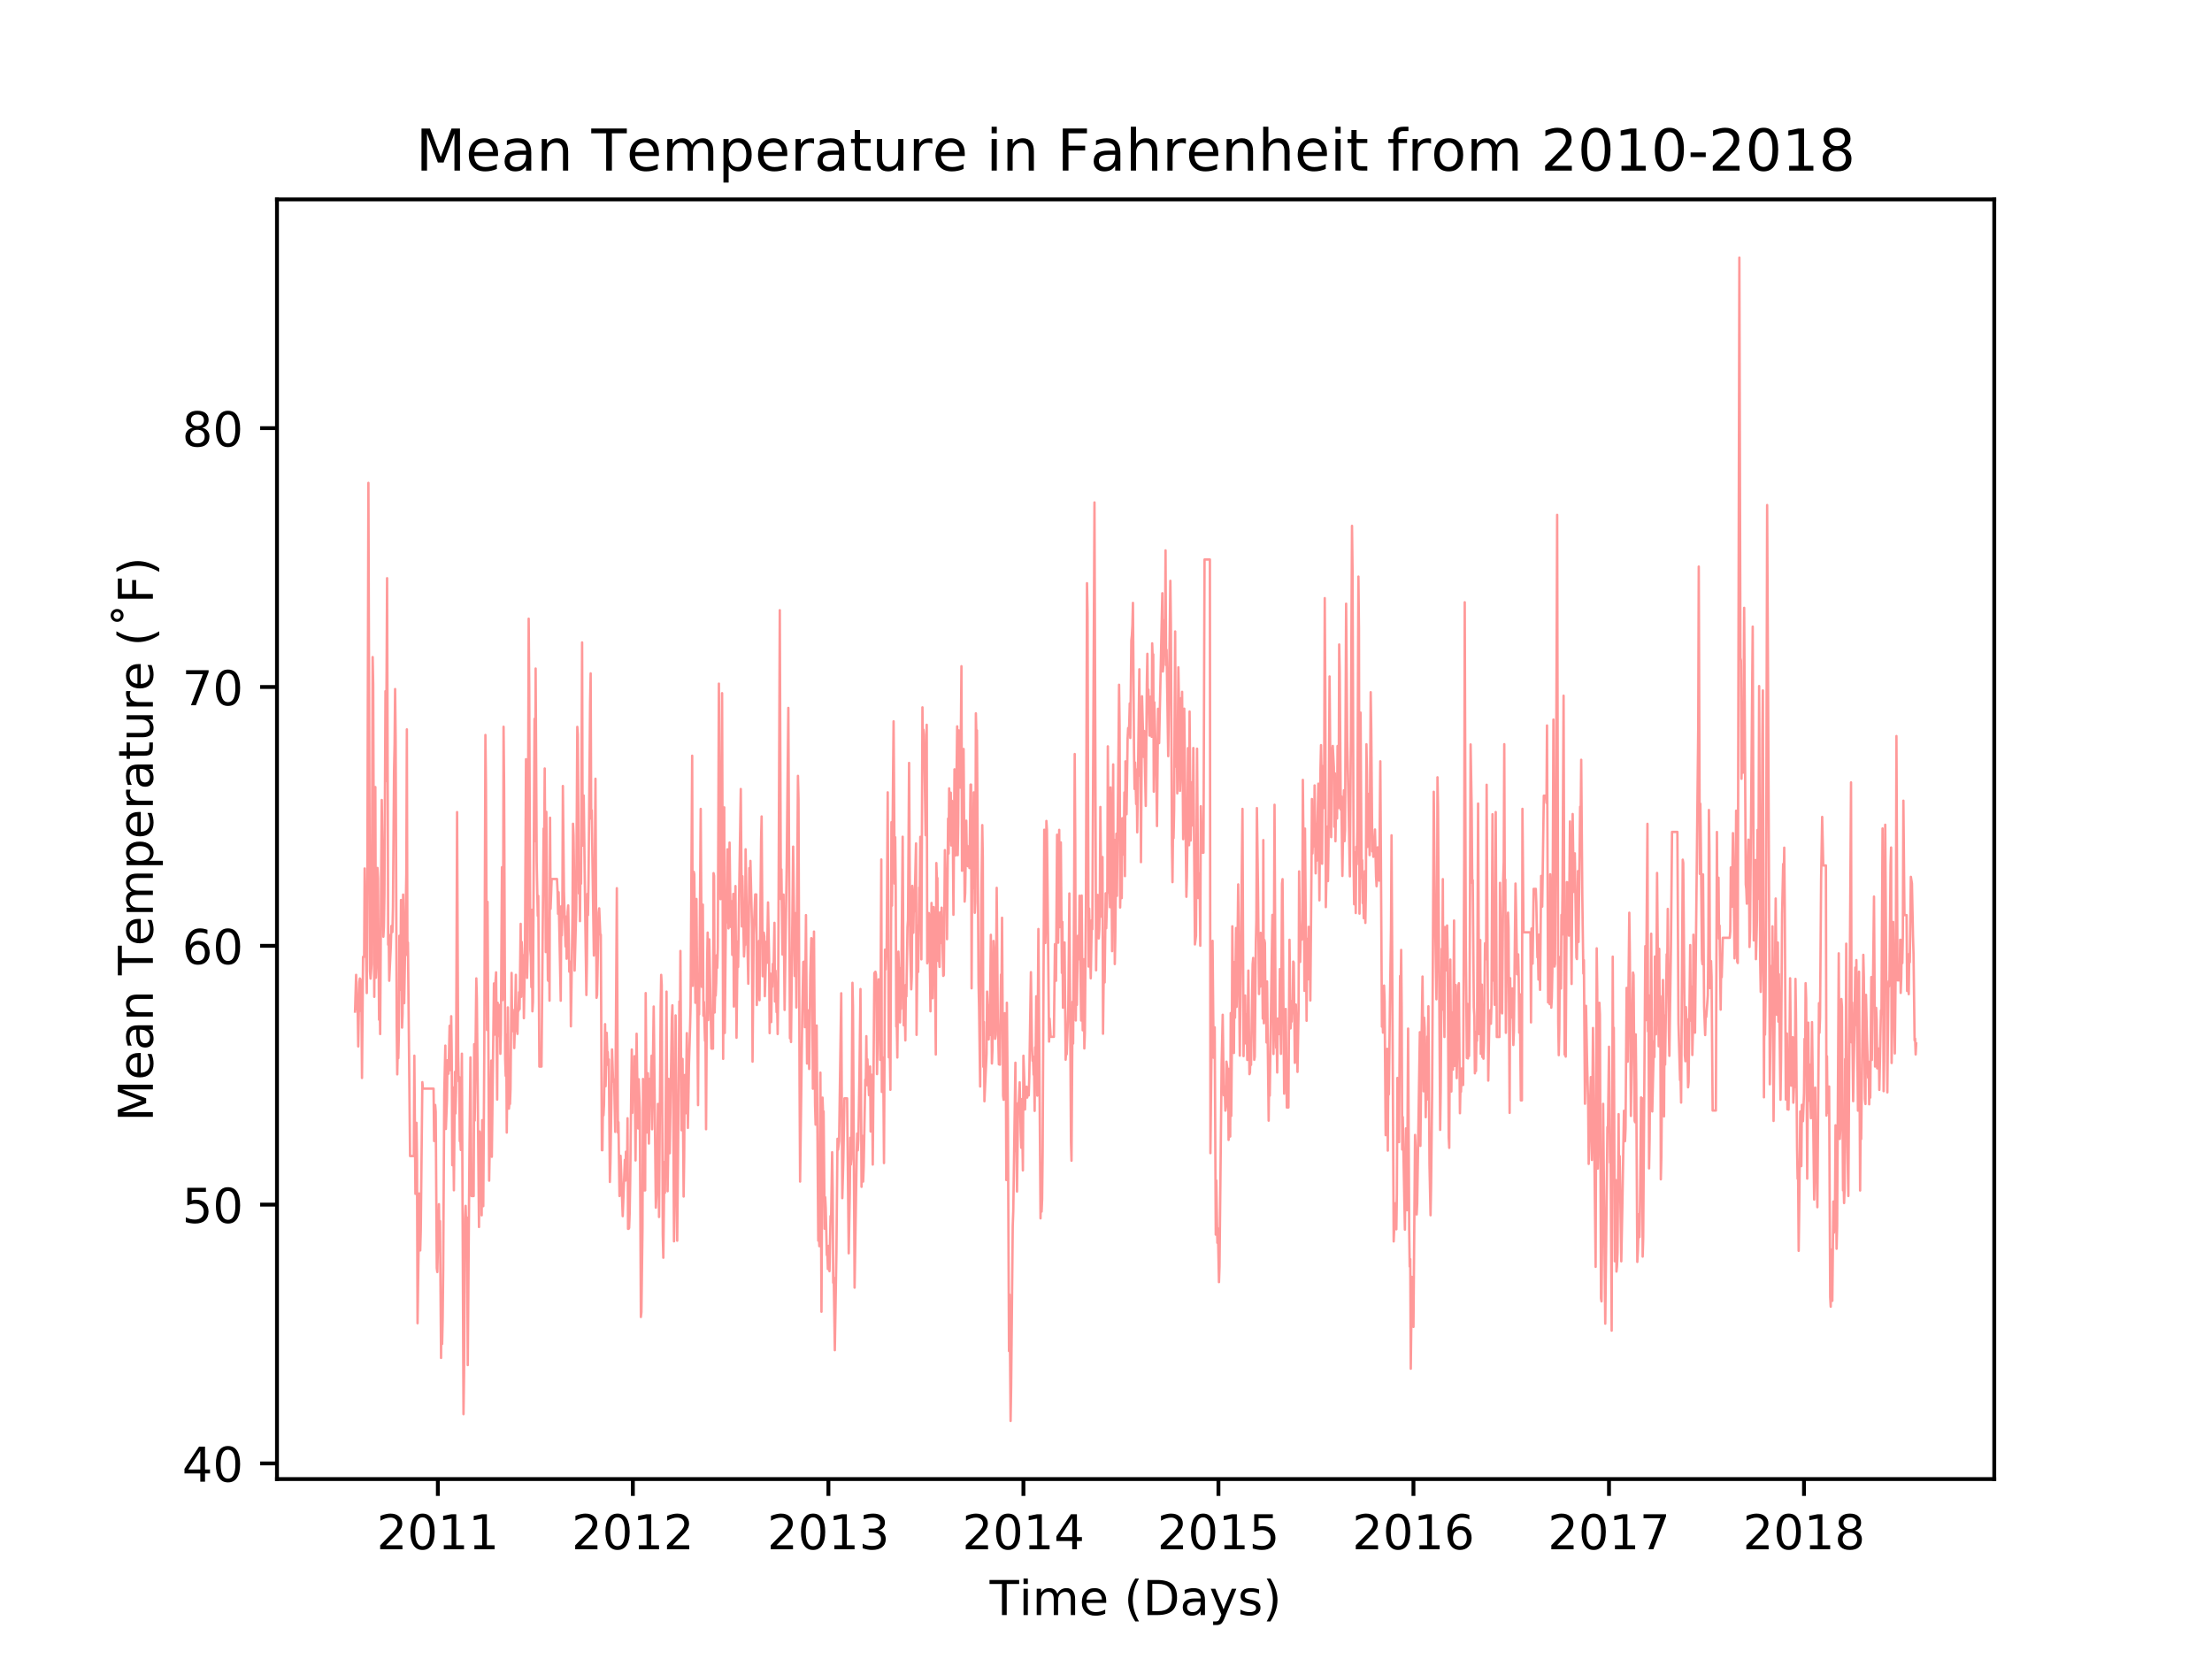 <?xml version="1.0" encoding="utf-8" standalone="no"?>
<!DOCTYPE svg PUBLIC "-//W3C//DTD SVG 1.1//EN"
  "http://www.w3.org/Graphics/SVG/1.1/DTD/svg11.dtd">
<!-- Created with matplotlib (http://matplotlib.org/) -->
<svg height="345pt" version="1.1" viewBox="0 0 460 345" width="460pt" xmlns="http://www.w3.org/2000/svg" xmlns:xlink="http://www.w3.org/1999/xlink">
 <defs>
  <style type="text/css">
*{stroke-linecap:butt;stroke-linejoin:round;}
  </style>
 </defs>
 <g id="figure_1">
  <g id="patch_1">
   <path d="M 0 345.6 
L 460.8 345.6 
L 460.8 0 
L 0 0 
z
" style="fill:#ffffff;"/>
  </g>
  <g id="axes_1">
   <g id="patch_2">
    <path d="M 57.6 307.584 
L 414.72 307.584 
L 414.72 41.472 
L 57.6 41.472 
z
" style="fill:#ffffff;"/>
   </g>
   <g id="matplotlib.axis_1">
    <g id="xtick_1">
     <g id="line2d_1">
      <defs>
       <path d="M 0 0 
L 0 3.5 
" id="m3eb22c68f9" style="stroke:#000000;stroke-width:0.8;"/>
      </defs>
      <g>
       <use style="stroke:#000000;stroke-width:0.8;" x="91.054" xlink:href="#m3eb22c68f9" y="307.584"/>
      </g>
     </g>
     <g id="text_1">
      <!-- 2011 -->
      <defs>
       <path d="M 19.188 8.297 
L 53.609 8.297 
L 53.609 0 
L 7.328 0 
L 7.328 8.297 
Q 12.938 14.109 22.625 23.891 
Q 32.328 33.688 34.812 36.531 
Q 39.547 41.844 41.422 45.531 
Q 43.312 49.219 43.312 52.781 
Q 43.312 58.594 39.234 62.25 
Q 35.156 65.922 28.609 65.922 
Q 23.969 65.922 18.812 64.312 
Q 13.672 62.703 7.812 59.422 
L 7.812 69.391 
Q 13.766 71.781 18.938 73 
Q 24.125 74.219 28.422 74.219 
Q 39.75 74.219 46.484 68.547 
Q 53.219 62.891 53.219 53.422 
Q 53.219 48.922 51.531 44.891 
Q 49.859 40.875 45.406 35.406 
Q 44.188 33.984 37.641 27.219 
Q 31.109 20.453 19.188 8.297 
z
" id="DejaVuSans-32"/>
       <path d="M 31.781 66.406 
Q 24.172 66.406 20.328 58.906 
Q 16.5 51.422 16.5 36.375 
Q 16.5 21.391 20.328 13.891 
Q 24.172 6.391 31.781 6.391 
Q 39.453 6.391 43.281 13.891 
Q 47.125 21.391 47.125 36.375 
Q 47.125 51.422 43.281 58.906 
Q 39.453 66.406 31.781 66.406 
z
M 31.781 74.219 
Q 44.047 74.219 50.516 64.516 
Q 56.984 54.828 56.984 36.375 
Q 56.984 17.969 50.516 8.266 
Q 44.047 -1.422 31.781 -1.422 
Q 19.531 -1.422 13.062 8.266 
Q 6.594 17.969 6.594 36.375 
Q 6.594 54.828 13.062 64.516 
Q 19.531 74.219 31.781 74.219 
z
" id="DejaVuSans-30"/>
       <path d="M 12.406 8.297 
L 28.516 8.297 
L 28.516 63.922 
L 10.984 60.406 
L 10.984 69.391 
L 28.422 72.906 
L 38.281 72.906 
L 38.281 8.297 
L 54.391 8.297 
L 54.391 0 
L 12.406 0 
z
" id="DejaVuSans-31"/>
      </defs>
      <g transform="translate(78.329 322.182)scale(0.1 -0.1)">
       <use xlink:href="#DejaVuSans-32"/>
       <use x="63.623" xlink:href="#DejaVuSans-30"/>
       <use x="127.246" xlink:href="#DejaVuSans-31"/>
       <use x="190.869" xlink:href="#DejaVuSans-31"/>
      </g>
     </g>
    </g>
    <g id="xtick_2">
     <g id="line2d_2">
      <g>
       <use style="stroke:#000000;stroke-width:0.8;" x="131.608" xlink:href="#m3eb22c68f9" y="307.584"/>
      </g>
     </g>
     <g id="text_2">
      <!-- 2012 -->
      <g transform="translate(118.883 322.182)scale(0.1 -0.1)">
       <use xlink:href="#DejaVuSans-32"/>
       <use x="63.623" xlink:href="#DejaVuSans-30"/>
       <use x="127.246" xlink:href="#DejaVuSans-31"/>
       <use x="190.869" xlink:href="#DejaVuSans-32"/>
      </g>
     </g>
    </g>
    <g id="xtick_3">
     <g id="line2d_3">
      <g>
       <use style="stroke:#000000;stroke-width:0.8;" x="172.273" xlink:href="#m3eb22c68f9" y="307.584"/>
      </g>
     </g>
     <g id="text_3">
      <!-- 2013 -->
      <defs>
       <path d="M 40.578 39.312 
Q 47.656 37.797 51.625 33 
Q 55.609 28.219 55.609 21.188 
Q 55.609 10.406 48.188 4.484 
Q 40.766 -1.422 27.094 -1.422 
Q 22.516 -1.422 17.656 -0.516 
Q 12.797 0.391 7.625 2.203 
L 7.625 11.719 
Q 11.719 9.328 16.594 8.109 
Q 21.484 6.891 26.812 6.891 
Q 36.078 6.891 40.938 10.547 
Q 45.797 14.203 45.797 21.188 
Q 45.797 27.641 41.281 31.266 
Q 36.766 34.906 28.719 34.906 
L 20.219 34.906 
L 20.219 43.016 
L 29.109 43.016 
Q 36.375 43.016 40.234 45.922 
Q 44.094 48.828 44.094 54.297 
Q 44.094 59.906 40.109 62.906 
Q 36.141 65.922 28.719 65.922 
Q 24.656 65.922 20.016 65.031 
Q 15.375 64.156 9.812 62.312 
L 9.812 71.094 
Q 15.438 72.656 20.344 73.438 
Q 25.25 74.219 29.594 74.219 
Q 40.828 74.219 47.359 69.109 
Q 53.906 64.016 53.906 55.328 
Q 53.906 49.266 50.438 45.094 
Q 46.969 40.922 40.578 39.312 
z
" id="DejaVuSans-33"/>
      </defs>
      <g transform="translate(159.548 322.182)scale(0.1 -0.1)">
       <use xlink:href="#DejaVuSans-32"/>
       <use x="63.623" xlink:href="#DejaVuSans-30"/>
       <use x="127.246" xlink:href="#DejaVuSans-31"/>
       <use x="190.869" xlink:href="#DejaVuSans-33"/>
      </g>
     </g>
    </g>
    <g id="xtick_4">
     <g id="line2d_4">
      <g>
       <use style="stroke:#000000;stroke-width:0.8;" x="212.828" xlink:href="#m3eb22c68f9" y="307.584"/>
      </g>
     </g>
     <g id="text_4">
      <!-- 2014 -->
      <defs>
       <path d="M 37.797 64.312 
L 12.891 25.391 
L 37.797 25.391 
z
M 35.203 72.906 
L 47.609 72.906 
L 47.609 25.391 
L 58.016 25.391 
L 58.016 17.188 
L 47.609 17.188 
L 47.609 0 
L 37.797 0 
L 37.797 17.188 
L 4.891 17.188 
L 4.891 26.703 
z
" id="DejaVuSans-34"/>
      </defs>
      <g transform="translate(200.103 322.182)scale(0.1 -0.1)">
       <use xlink:href="#DejaVuSans-32"/>
       <use x="63.623" xlink:href="#DejaVuSans-30"/>
       <use x="127.246" xlink:href="#DejaVuSans-31"/>
       <use x="190.869" xlink:href="#DejaVuSans-34"/>
      </g>
     </g>
    </g>
    <g id="xtick_5">
     <g id="line2d_5">
      <g>
       <use style="stroke:#000000;stroke-width:0.8;" x="253.382" xlink:href="#m3eb22c68f9" y="307.584"/>
      </g>
     </g>
     <g id="text_5">
      <!-- 2015 -->
      <defs>
       <path d="M 10.797 72.906 
L 49.516 72.906 
L 49.516 64.594 
L 19.828 64.594 
L 19.828 46.734 
Q 21.969 47.469 24.109 47.828 
Q 26.266 48.188 28.422 48.188 
Q 40.625 48.188 47.75 41.5 
Q 54.891 34.812 54.891 23.391 
Q 54.891 11.625 47.562 5.094 
Q 40.234 -1.422 26.906 -1.422 
Q 22.312 -1.422 17.547 -0.641 
Q 12.797 0.141 7.719 1.703 
L 7.719 11.625 
Q 12.109 9.234 16.797 8.062 
Q 21.484 6.891 26.703 6.891 
Q 35.156 6.891 40.078 11.328 
Q 45.016 15.766 45.016 23.391 
Q 45.016 31 40.078 35.438 
Q 35.156 39.891 26.703 39.891 
Q 22.75 39.891 18.812 39.016 
Q 14.891 38.141 10.797 36.281 
z
" id="DejaVuSans-35"/>
      </defs>
      <g transform="translate(240.657 322.182)scale(0.1 -0.1)">
       <use xlink:href="#DejaVuSans-32"/>
       <use x="63.623" xlink:href="#DejaVuSans-30"/>
       <use x="127.246" xlink:href="#DejaVuSans-31"/>
       <use x="190.869" xlink:href="#DejaVuSans-35"/>
      </g>
     </g>
    </g>
    <g id="xtick_6">
     <g id="line2d_6">
      <g>
       <use style="stroke:#000000;stroke-width:0.8;" x="293.936" xlink:href="#m3eb22c68f9" y="307.584"/>
      </g>
     </g>
     <g id="text_6">
      <!-- 2016 -->
      <defs>
       <path d="M 33.016 40.375 
Q 26.375 40.375 22.484 35.828 
Q 18.609 31.297 18.609 23.391 
Q 18.609 15.531 22.484 10.953 
Q 26.375 6.391 33.016 6.391 
Q 39.656 6.391 43.531 10.953 
Q 47.406 15.531 47.406 23.391 
Q 47.406 31.297 43.531 35.828 
Q 39.656 40.375 33.016 40.375 
z
M 52.594 71.297 
L 52.594 62.312 
Q 48.875 64.062 45.094 64.984 
Q 41.312 65.922 37.594 65.922 
Q 27.828 65.922 22.672 59.328 
Q 17.531 52.734 16.797 39.406 
Q 19.672 43.656 24.016 45.922 
Q 28.375 48.188 33.594 48.188 
Q 44.578 48.188 50.953 41.516 
Q 57.328 34.859 57.328 23.391 
Q 57.328 12.156 50.688 5.359 
Q 44.047 -1.422 33.016 -1.422 
Q 20.359 -1.422 13.672 8.266 
Q 6.984 17.969 6.984 36.375 
Q 6.984 53.656 15.188 63.938 
Q 23.391 74.219 37.203 74.219 
Q 40.922 74.219 44.703 73.484 
Q 48.484 72.75 52.594 71.297 
z
" id="DejaVuSans-36"/>
      </defs>
      <g transform="translate(281.211 322.182)scale(0.1 -0.1)">
       <use xlink:href="#DejaVuSans-32"/>
       <use x="63.623" xlink:href="#DejaVuSans-30"/>
       <use x="127.246" xlink:href="#DejaVuSans-31"/>
       <use x="190.869" xlink:href="#DejaVuSans-36"/>
      </g>
     </g>
    </g>
    <g id="xtick_7">
     <g id="line2d_7">
      <g>
       <use style="stroke:#000000;stroke-width:0.8;" x="334.601" xlink:href="#m3eb22c68f9" y="307.584"/>
      </g>
     </g>
     <g id="text_7">
      <!-- 2017 -->
      <defs>
       <path d="M 8.203 72.906 
L 55.078 72.906 
L 55.078 68.703 
L 28.609 0 
L 18.312 0 
L 43.219 64.594 
L 8.203 64.594 
z
" id="DejaVuSans-37"/>
      </defs>
      <g transform="translate(321.876 322.182)scale(0.1 -0.1)">
       <use xlink:href="#DejaVuSans-32"/>
       <use x="63.623" xlink:href="#DejaVuSans-30"/>
       <use x="127.246" xlink:href="#DejaVuSans-31"/>
       <use x="190.869" xlink:href="#DejaVuSans-37"/>
      </g>
     </g>
    </g>
    <g id="xtick_8">
     <g id="line2d_8">
      <g>
       <use style="stroke:#000000;stroke-width:0.8;" x="375.155" xlink:href="#m3eb22c68f9" y="307.584"/>
      </g>
     </g>
     <g id="text_8">
      <!-- 2018 -->
      <defs>
       <path d="M 31.781 34.625 
Q 24.75 34.625 20.719 30.859 
Q 16.703 27.094 16.703 20.516 
Q 16.703 13.922 20.719 10.156 
Q 24.75 6.391 31.781 6.391 
Q 38.812 6.391 42.859 10.172 
Q 46.922 13.969 46.922 20.516 
Q 46.922 27.094 42.891 30.859 
Q 38.875 34.625 31.781 34.625 
z
M 21.922 38.812 
Q 15.578 40.375 12.031 44.719 
Q 8.5 49.078 8.5 55.328 
Q 8.5 64.062 14.719 69.141 
Q 20.953 74.219 31.781 74.219 
Q 42.672 74.219 48.875 69.141 
Q 55.078 64.062 55.078 55.328 
Q 55.078 49.078 51.531 44.719 
Q 48 40.375 41.703 38.812 
Q 48.828 37.156 52.797 32.312 
Q 56.781 27.484 56.781 20.516 
Q 56.781 9.906 50.312 4.234 
Q 43.844 -1.422 31.781 -1.422 
Q 19.734 -1.422 13.25 4.234 
Q 6.781 9.906 6.781 20.516 
Q 6.781 27.484 10.781 32.312 
Q 14.797 37.156 21.922 38.812 
z
M 18.312 54.391 
Q 18.312 48.734 21.844 45.562 
Q 25.391 42.391 31.781 42.391 
Q 38.141 42.391 41.719 45.562 
Q 45.312 48.734 45.312 54.391 
Q 45.312 60.062 41.719 63.234 
Q 38.141 66.406 31.781 66.406 
Q 25.391 66.406 21.844 63.234 
Q 18.312 60.062 18.312 54.391 
z
" id="DejaVuSans-38"/>
      </defs>
      <g transform="translate(362.43 322.182)scale(0.1 -0.1)">
       <use xlink:href="#DejaVuSans-32"/>
       <use x="63.623" xlink:href="#DejaVuSans-30"/>
       <use x="127.246" xlink:href="#DejaVuSans-31"/>
       <use x="190.869" xlink:href="#DejaVuSans-38"/>
      </g>
     </g>
    </g>
    <g id="text_9">
     <!-- Time (Days) -->
     <defs>
      <path d="M -0.297 72.906 
L 61.375 72.906 
L 61.375 64.594 
L 35.5 64.594 
L 35.5 0 
L 25.594 0 
L 25.594 64.594 
L -0.297 64.594 
z
" id="DejaVuSans-54"/>
      <path d="M 9.422 54.688 
L 18.406 54.688 
L 18.406 0 
L 9.422 0 
z
M 9.422 75.984 
L 18.406 75.984 
L 18.406 64.594 
L 9.422 64.594 
z
" id="DejaVuSans-69"/>
      <path d="M 52 44.188 
Q 55.375 50.25 60.062 53.125 
Q 64.75 56 71.094 56 
Q 79.641 56 84.281 50.016 
Q 88.922 44.047 88.922 33.016 
L 88.922 0 
L 79.891 0 
L 79.891 32.719 
Q 79.891 40.578 77.094 44.375 
Q 74.312 48.188 68.609 48.188 
Q 61.625 48.188 57.562 43.547 
Q 53.516 38.922 53.516 30.906 
L 53.516 0 
L 44.484 0 
L 44.484 32.719 
Q 44.484 40.625 41.703 44.406 
Q 38.922 48.188 33.109 48.188 
Q 26.219 48.188 22.156 43.531 
Q 18.109 38.875 18.109 30.906 
L 18.109 0 
L 9.078 0 
L 9.078 54.688 
L 18.109 54.688 
L 18.109 46.188 
Q 21.188 51.219 25.484 53.609 
Q 29.781 56 35.688 56 
Q 41.656 56 45.828 52.969 
Q 50 49.953 52 44.188 
z
" id="DejaVuSans-6d"/>
      <path d="M 56.203 29.594 
L 56.203 25.203 
L 14.891 25.203 
Q 15.484 15.922 20.484 11.062 
Q 25.484 6.203 34.422 6.203 
Q 39.594 6.203 44.453 7.469 
Q 49.312 8.734 54.109 11.281 
L 54.109 2.781 
Q 49.266 0.734 44.188 -0.344 
Q 39.109 -1.422 33.891 -1.422 
Q 20.797 -1.422 13.156 6.188 
Q 5.516 13.812 5.516 26.812 
Q 5.516 40.234 12.766 48.109 
Q 20.016 56 32.328 56 
Q 43.359 56 49.781 48.891 
Q 56.203 41.797 56.203 29.594 
z
M 47.219 32.234 
Q 47.125 39.594 43.094 43.984 
Q 39.062 48.391 32.422 48.391 
Q 24.906 48.391 20.391 44.141 
Q 15.875 39.891 15.188 32.172 
z
" id="DejaVuSans-65"/>
      <path id="DejaVuSans-20"/>
      <path d="M 31 75.875 
Q 24.469 64.656 21.281 53.656 
Q 18.109 42.672 18.109 31.391 
Q 18.109 20.125 21.312 9.062 
Q 24.516 -2 31 -13.188 
L 23.188 -13.188 
Q 15.875 -1.703 12.234 9.375 
Q 8.594 20.453 8.594 31.391 
Q 8.594 42.281 12.203 53.312 
Q 15.828 64.359 23.188 75.875 
z
" id="DejaVuSans-28"/>
      <path d="M 19.672 64.797 
L 19.672 8.109 
L 31.594 8.109 
Q 46.688 8.109 53.688 14.938 
Q 60.688 21.781 60.688 36.531 
Q 60.688 51.172 53.688 57.984 
Q 46.688 64.797 31.594 64.797 
z
M 9.812 72.906 
L 30.078 72.906 
Q 51.266 72.906 61.172 64.094 
Q 71.094 55.281 71.094 36.531 
Q 71.094 17.672 61.125 8.828 
Q 51.172 0 30.078 0 
L 9.812 0 
z
" id="DejaVuSans-44"/>
      <path d="M 34.281 27.484 
Q 23.391 27.484 19.188 25 
Q 14.984 22.516 14.984 16.5 
Q 14.984 11.719 18.141 8.906 
Q 21.297 6.109 26.703 6.109 
Q 34.188 6.109 38.703 11.406 
Q 43.219 16.703 43.219 25.484 
L 43.219 27.484 
z
M 52.203 31.203 
L 52.203 0 
L 43.219 0 
L 43.219 8.297 
Q 40.141 3.328 35.547 0.953 
Q 30.953 -1.422 24.312 -1.422 
Q 15.922 -1.422 10.953 3.297 
Q 6 8.016 6 15.922 
Q 6 25.141 12.172 29.828 
Q 18.359 34.516 30.609 34.516 
L 43.219 34.516 
L 43.219 35.406 
Q 43.219 41.609 39.141 45 
Q 35.062 48.391 27.688 48.391 
Q 23 48.391 18.547 47.266 
Q 14.109 46.141 10.016 43.891 
L 10.016 52.203 
Q 14.938 54.109 19.578 55.047 
Q 24.219 56 28.609 56 
Q 40.484 56 46.344 49.844 
Q 52.203 43.703 52.203 31.203 
z
" id="DejaVuSans-61"/>
      <path d="M 32.172 -5.078 
Q 28.375 -14.844 24.75 -17.812 
Q 21.141 -20.797 15.094 -20.797 
L 7.906 -20.797 
L 7.906 -13.281 
L 13.188 -13.281 
Q 16.891 -13.281 18.938 -11.516 
Q 21 -9.766 23.484 -3.219 
L 25.094 0.875 
L 2.984 54.688 
L 12.5 54.688 
L 29.594 11.922 
L 46.688 54.688 
L 56.203 54.688 
z
" id="DejaVuSans-79"/>
      <path d="M 44.281 53.078 
L 44.281 44.578 
Q 40.484 46.531 36.375 47.5 
Q 32.281 48.484 27.875 48.484 
Q 21.188 48.484 17.844 46.438 
Q 14.5 44.391 14.5 40.281 
Q 14.5 37.156 16.891 35.375 
Q 19.281 33.594 26.516 31.984 
L 29.594 31.297 
Q 39.156 29.25 43.188 25.516 
Q 47.219 21.781 47.219 15.094 
Q 47.219 7.469 41.188 3.016 
Q 35.156 -1.422 24.609 -1.422 
Q 20.219 -1.422 15.453 -0.562 
Q 10.688 0.297 5.422 2 
L 5.422 11.281 
Q 10.406 8.688 15.234 7.391 
Q 20.062 6.109 24.812 6.109 
Q 31.156 6.109 34.562 8.281 
Q 37.984 10.453 37.984 14.406 
Q 37.984 18.062 35.516 20.016 
Q 33.062 21.969 24.703 23.781 
L 21.578 24.516 
Q 13.234 26.266 9.516 29.906 
Q 5.812 33.547 5.812 39.891 
Q 5.812 47.609 11.281 51.797 
Q 16.75 56 26.812 56 
Q 31.781 56 36.172 55.266 
Q 40.578 54.547 44.281 53.078 
z
" id="DejaVuSans-73"/>
      <path d="M 8.016 75.875 
L 15.828 75.875 
Q 23.141 64.359 26.781 53.312 
Q 30.422 42.281 30.422 31.391 
Q 30.422 20.453 26.781 9.375 
Q 23.141 -1.703 15.828 -13.188 
L 8.016 -13.188 
Q 14.5 -2 17.703 9.062 
Q 20.906 20.125 20.906 31.391 
Q 20.906 42.672 17.703 53.656 
Q 14.5 64.656 8.016 75.875 
z
" id="DejaVuSans-29"/>
     </defs>
     <g transform="translate(205.804 335.861)scale(0.1 -0.1)">
      <use xlink:href="#DejaVuSans-54"/>
      <use x="61.037" xlink:href="#DejaVuSans-69"/>
      <use x="88.82" xlink:href="#DejaVuSans-6d"/>
      <use x="186.232" xlink:href="#DejaVuSans-65"/>
      <use x="247.756" xlink:href="#DejaVuSans-20"/>
      <use x="279.543" xlink:href="#DejaVuSans-28"/>
      <use x="318.557" xlink:href="#DejaVuSans-44"/>
      <use x="395.559" xlink:href="#DejaVuSans-61"/>
      <use x="456.838" xlink:href="#DejaVuSans-79"/>
      <use x="516.018" xlink:href="#DejaVuSans-73"/>
      <use x="568.117" xlink:href="#DejaVuSans-29"/>
     </g>
    </g>
   </g>
   <g id="matplotlib.axis_2">
    <g id="ytick_1">
     <g id="line2d_9">
      <defs>
       <path d="M 0 0 
L -3.5 0 
" id="mdec5d77fa3" style="stroke:#000000;stroke-width:0.8;"/>
      </defs>
      <g>
       <use style="stroke:#000000;stroke-width:0.8;" x="57.6" xlink:href="#mdec5d77fa3" y="304.332"/>
      </g>
     </g>
     <g id="text_10">
      <!-- 40 -->
      <g transform="translate(37.875 308.131)scale(0.1 -0.1)">
       <use xlink:href="#DejaVuSans-34"/>
       <use x="63.623" xlink:href="#DejaVuSans-30"/>
      </g>
     </g>
    </g>
    <g id="ytick_2">
     <g id="line2d_10">
      <g>
       <use style="stroke:#000000;stroke-width:0.8;" x="57.6" xlink:href="#mdec5d77fa3" y="250.509"/>
      </g>
     </g>
     <g id="text_11">
      <!-- 50 -->
      <g transform="translate(37.875 254.308)scale(0.1 -0.1)">
       <use xlink:href="#DejaVuSans-35"/>
       <use x="63.623" xlink:href="#DejaVuSans-30"/>
      </g>
     </g>
    </g>
    <g id="ytick_3">
     <g id="line2d_11">
      <g>
       <use style="stroke:#000000;stroke-width:0.8;" x="57.6" xlink:href="#mdec5d77fa3" y="196.686"/>
      </g>
     </g>
     <g id="text_12">
      <!-- 60 -->
      <g transform="translate(37.875 200.485)scale(0.1 -0.1)">
       <use xlink:href="#DejaVuSans-36"/>
       <use x="63.623" xlink:href="#DejaVuSans-30"/>
      </g>
     </g>
    </g>
    <g id="ytick_4">
     <g id="line2d_12">
      <g>
       <use style="stroke:#000000;stroke-width:0.8;" x="57.6" xlink:href="#mdec5d77fa3" y="142.863"/>
      </g>
     </g>
     <g id="text_13">
      <!-- 70 -->
      <g transform="translate(37.875 146.662)scale(0.1 -0.1)">
       <use xlink:href="#DejaVuSans-37"/>
       <use x="63.623" xlink:href="#DejaVuSans-30"/>
      </g>
     </g>
    </g>
    <g id="ytick_5">
     <g id="line2d_13">
      <g>
       <use style="stroke:#000000;stroke-width:0.8;" x="57.6" xlink:href="#mdec5d77fa3" y="89.039"/>
      </g>
     </g>
     <g id="text_14">
      <!-- 80 -->
      <g transform="translate(37.875 92.839)scale(0.1 -0.1)">
       <use xlink:href="#DejaVuSans-38"/>
       <use x="63.623" xlink:href="#DejaVuSans-30"/>
      </g>
     </g>
    </g>
    <g id="text_15">
     <!-- Mean Temperature (˚F) -->
     <defs>
      <path d="M 9.812 72.906 
L 24.516 72.906 
L 43.109 23.297 
L 61.812 72.906 
L 76.516 72.906 
L 76.516 0 
L 66.891 0 
L 66.891 64.016 
L 48.094 14.016 
L 38.188 14.016 
L 19.391 64.016 
L 19.391 0 
L 9.812 0 
z
" id="DejaVuSans-4d"/>
      <path d="M 54.891 33.016 
L 54.891 0 
L 45.906 0 
L 45.906 32.719 
Q 45.906 40.484 42.875 44.328 
Q 39.844 48.188 33.797 48.188 
Q 26.516 48.188 22.312 43.547 
Q 18.109 38.922 18.109 30.906 
L 18.109 0 
L 9.078 0 
L 9.078 54.688 
L 18.109 54.688 
L 18.109 46.188 
Q 21.344 51.125 25.703 53.562 
Q 30.078 56 35.797 56 
Q 45.219 56 50.047 50.172 
Q 54.891 44.344 54.891 33.016 
z
" id="DejaVuSans-6e"/>
      <path d="M 18.109 8.203 
L 18.109 -20.797 
L 9.078 -20.797 
L 9.078 54.688 
L 18.109 54.688 
L 18.109 46.391 
Q 20.953 51.266 25.266 53.625 
Q 29.594 56 35.594 56 
Q 45.562 56 51.781 48.094 
Q 58.016 40.188 58.016 27.297 
Q 58.016 14.406 51.781 6.484 
Q 45.562 -1.422 35.594 -1.422 
Q 29.594 -1.422 25.266 0.953 
Q 20.953 3.328 18.109 8.203 
z
M 48.688 27.297 
Q 48.688 37.203 44.609 42.844 
Q 40.531 48.484 33.406 48.484 
Q 26.266 48.484 22.188 42.844 
Q 18.109 37.203 18.109 27.297 
Q 18.109 17.391 22.188 11.75 
Q 26.266 6.109 33.406 6.109 
Q 40.531 6.109 44.609 11.75 
Q 48.688 17.391 48.688 27.297 
z
" id="DejaVuSans-70"/>
      <path d="M 41.109 46.297 
Q 39.594 47.172 37.812 47.578 
Q 36.031 48 33.891 48 
Q 26.266 48 22.188 43.047 
Q 18.109 38.094 18.109 28.812 
L 18.109 0 
L 9.078 0 
L 9.078 54.688 
L 18.109 54.688 
L 18.109 46.188 
Q 20.953 51.172 25.484 53.578 
Q 30.031 56 36.531 56 
Q 37.453 56 38.578 55.875 
Q 39.703 55.766 41.062 55.516 
z
" id="DejaVuSans-72"/>
      <path d="M 18.312 70.219 
L 18.312 54.688 
L 36.812 54.688 
L 36.812 47.703 
L 18.312 47.703 
L 18.312 18.016 
Q 18.312 11.328 20.141 9.422 
Q 21.969 7.516 27.594 7.516 
L 36.812 7.516 
L 36.812 0 
L 27.594 0 
Q 17.188 0 13.234 3.875 
Q 9.281 7.766 9.281 18.016 
L 9.281 47.703 
L 2.688 47.703 
L 2.688 54.688 
L 9.281 54.688 
L 9.281 70.219 
z
" id="DejaVuSans-74"/>
      <path d="M 8.5 21.578 
L 8.5 54.688 
L 17.484 54.688 
L 17.484 21.922 
Q 17.484 14.156 20.5 10.266 
Q 23.531 6.391 29.594 6.391 
Q 36.859 6.391 41.078 11.031 
Q 45.312 15.672 45.312 23.688 
L 45.312 54.688 
L 54.297 54.688 
L 54.297 0 
L 45.312 0 
L 45.312 8.406 
Q 42.047 3.422 37.719 1 
Q 33.406 -1.422 27.688 -1.422 
Q 18.266 -1.422 13.375 4.438 
Q 8.5 10.297 8.5 21.578 
z
M 31.109 56 
z
" id="DejaVuSans-75"/>
      <path d="M 32.422 74.422 
Q 32.422 77.484 30.266 79.625 
Q 28.125 81.781 25 81.781 
Q 21.828 81.781 19.703 79.656 
Q 17.578 77.547 17.578 74.422 
Q 17.578 71.234 19.703 69.109 
Q 21.828 67 25 67 
Q 28.125 67 30.266 69.141 
Q 32.422 71.297 32.422 74.422 
z
M 38.375 74.422 
Q 38.375 68.797 34.484 64.891 
Q 30.609 60.984 25 60.984 
Q 19.391 60.984 15.5 64.891 
Q 11.625 68.797 11.625 74.422 
Q 11.625 80.031 15.5 83.906 
Q 19.391 87.797 25 87.797 
Q 30.609 87.797 34.484 83.906 
Q 38.375 80.031 38.375 74.422 
z
" id="DejaVuSans-2da"/>
      <path d="M 9.812 72.906 
L 51.703 72.906 
L 51.703 64.594 
L 19.672 64.594 
L 19.672 43.109 
L 48.578 43.109 
L 48.578 34.812 
L 19.672 34.812 
L 19.672 0 
L 9.812 0 
z
" id="DejaVuSans-46"/>
     </defs>
     <g transform="translate(31.795 233.224)rotate(-90)scale(0.1 -0.1)">
      <use xlink:href="#DejaVuSans-4d"/>
      <use x="86.279" xlink:href="#DejaVuSans-65"/>
      <use x="147.803" xlink:href="#DejaVuSans-61"/>
      <use x="209.082" xlink:href="#DejaVuSans-6e"/>
      <use x="272.461" xlink:href="#DejaVuSans-20"/>
      <use x="304.248" xlink:href="#DejaVuSans-54"/>
      <use x="365.066" xlink:href="#DejaVuSans-65"/>
      <use x="426.59" xlink:href="#DejaVuSans-6d"/>
      <use x="524.002" xlink:href="#DejaVuSans-70"/>
      <use x="587.479" xlink:href="#DejaVuSans-65"/>
      <use x="649.002" xlink:href="#DejaVuSans-72"/>
      <use x="690.115" xlink:href="#DejaVuSans-61"/>
      <use x="751.395" xlink:href="#DejaVuSans-74"/>
      <use x="790.604" xlink:href="#DejaVuSans-75"/>
      <use x="853.982" xlink:href="#DejaVuSans-72"/>
      <use x="895.064" xlink:href="#DejaVuSans-65"/>
      <use x="956.588" xlink:href="#DejaVuSans-20"/>
      <use x="988.375" xlink:href="#DejaVuSans-28"/>
      <use x="1027.389" xlink:href="#DejaVuSans-2da"/>
      <use x="1077.389" xlink:href="#DejaVuSans-46"/>
      <use x="1134.908" xlink:href="#DejaVuSans-29"/>
     </g>
    </g>
   </g>
   <g id="line2d_14">
    <path clip-path="url(#pbfccc0fbe3)" d="M 73.833 210.366 
L 74.055 202.726 
L 74.277 209.936 
L 74.388 209.936 
L 74.499 217.611 
L 74.722 204.258 
L 74.833 203.485 
L 74.944 203.668 
L 75.055 210.266 
L 75.166 208.86 
L 75.277 224.167 
L 75.499 198.982 
L 75.722 198.982 
L 75.833 180.607 
L 76.055 194.311 
L 76.277 206.512 
L 76.388 185.432 
L 76.61 100.421 
L 76.944 201.97 
L 77.055 203.503 
L 77.277 200.484 
L 77.499 136.643 
L 77.61 142.332 
L 77.833 207.297 
L 78.055 163.674 
L 78.166 203.328 
L 78.388 197.987 
L 78.499 180.494 
L 78.61 182.56 
L 78.833 212.049 
L 78.944 205.765 
L 79.055 215.039 
L 79.277 180.382 
L 79.388 166.364 
L 79.61 182.808 
L 79.721 194.794 
L 79.833 192.802 
L 79.944 186.019 
L 80.166 143.737 
L 80.277 162.445 
L 80.499 120.242 
L 80.721 196.458 
L 80.832 194.371 
L 80.944 203.956 
L 81.277 196.716 
L 81.388 192.563 
L 81.61 193.823 
L 81.721 188.564 
L 81.944 160.436 
L 82.055 154.95 
L 82.166 143.293 
L 82.277 153.534 
L 82.499 213.513 
L 82.61 223.417 
L 82.721 217.378 
L 82.832 220.046 
L 82.943 215.155 
L 83.055 194.598 
L 83.166 205.866 
L 83.277 202.666 
L 83.388 187.162 
L 83.61 213.696 
L 83.721 210.792 
L 83.832 186.039 
L 84.055 208.618 
L 84.499 181.797 
L 84.61 151.679 
L 84.721 198.656 
L 84.832 195.997 
L 85.277 240.407 
L 86.054 240.407 
L 86.166 219.536 
L 86.388 248.264 
L 86.499 246.026 
L 86.61 233.502 
L 86.721 241.624 
L 86.832 275.17 
L 87.054 259.042 
L 87.166 248.192 
L 87.388 260.039 
L 87.499 255.948 
L 87.832 225.043 
L 87.943 226.392 
L 90.165 226.392 
L 90.277 237.286 
L 90.499 229.781 
L 90.61 231.227 
L 90.832 263.711 
L 90.943 264.529 
L 91.277 250.418 
L 91.388 259.823 
L 91.499 253.939 
L 91.721 282.393 
L 91.832 269.444 
L 91.943 279.488 
L 92.054 274.387 
L 92.165 264.003 
L 92.388 227.251 
L 92.61 217.442 
L 92.721 234.777 
L 92.943 228.868 
L 93.054 220.481 
L 93.276 223.291 
L 93.499 213.319 
L 93.61 222.536 
L 93.832 211.33 
L 93.943 219.525 
L 94.054 242.312 
L 94.165 226.128 
L 94.388 247.526 
L 94.61 222.909 
L 94.721 231.544 
L 94.832 227.014 
L 95.054 168.882 
L 95.276 219.206 
L 95.387 224.877 
L 95.499 223.961 
L 95.61 237.306 
L 95.721 236.582 
L 95.832 239.143 
L 96.054 219.123 
L 96.387 294.075 
L 96.499 285.83 
L 96.721 253.405 
L 96.832 250.767 
L 96.943 254.748 
L 97.054 253.174 
L 97.165 261.382 
L 97.276 283.876 
L 97.61 241.101 
L 97.832 219.898 
L 98.054 248.724 
L 98.498 248.724 
L 98.61 217.139 
L 98.721 233.024 
L 98.832 223.829 
L 99.054 203.462 
L 99.165 207.559 
L 99.61 255.159 
L 99.721 235.303 
L 99.943 237.328 
L 100.054 235.723 
L 100.165 252.733 
L 100.276 232.945 
L 100.387 234.181 
L 100.498 250.828 
L 100.721 216.959 
L 100.943 152.843 
L 101.054 163.05 
L 101.276 214.197 
L 101.387 187.551 
L 101.721 245.529 
L 102.165 220.561 
L 102.276 240.557 
L 102.721 204.515 
L 102.832 215.176 
L 103.054 203.969 
L 103.165 202.206 
L 103.387 228.66 
L 103.498 208.534 
L 103.609 213.012 
L 103.721 211.24 
L 103.832 215.47 
L 103.943 208.983 
L 104.054 219.137 
L 104.165 214.69 
L 104.387 180.344 
L 104.498 207.981 
L 104.609 196.091 
L 104.72 151.134 
L 104.832 163.319 
L 105.054 220.17 
L 105.165 223.733 
L 105.276 215.158 
L 105.387 235.521 
L 105.609 209.499 
L 105.832 230.547 
L 105.943 229.092 
L 106.054 229.574 
L 106.165 226.413 
L 106.387 202.326 
L 106.498 212.302 
L 106.609 209.968 
L 106.72 214.466 
L 106.831 211.042 
L 106.943 217.953 
L 107.054 213.991 
L 107.276 202.723 
L 107.387 214.429 
L 107.498 211.349 
L 107.609 215.012 
L 107.72 209.846 
L 107.831 210.229 
L 107.943 206.34 
L 108.054 209.85 
L 108.276 192.118 
L 108.387 207.294 
L 108.498 195.895 
L 108.72 201.085 
L 108.831 198.647 
L 108.943 211.738 
L 109.165 198.525 
L 109.387 157.884 
L 109.609 203.355 
L 109.72 198.386 
L 109.942 128.659 
L 110.054 142.676 
L 110.276 197.522 
L 110.387 198.906 
L 110.498 205.282 
L 110.609 189.188 
L 110.72 210.31 
L 110.831 208.404 
L 111.054 168.102 
L 111.165 149.49 
L 111.276 174.925 
L 111.387 139.028 
L 111.609 179.263 
L 111.831 190.46 
L 111.942 186.316 
L 112.165 221.796 
L 112.609 221.796 
L 113.053 172.307 
L 113.165 176.091 
L 113.276 159.813 
L 113.498 197.986 
L 113.609 168.832 
L 113.942 203.817 
L 114.053 204.013 
L 114.165 191.075 
L 114.276 208.096 
L 114.387 170.049 
L 114.498 189.005 
L 114.72 182.793 
L 115.831 182.793 
L 115.942 185.165 
L 116.053 190.035 
L 116.164 185.55 
L 116.609 208.105 
L 116.72 188.455 
L 116.831 194.51 
L 116.942 190.354 
L 117.053 163.454 
L 117.276 185.443 
L 117.609 196.817 
L 117.72 190.616 
L 117.831 199.373 
L 118.053 189.674 
L 118.164 188.289 
L 118.387 202.064 
L 118.609 199.994 
L 118.72 213.434 
L 119.053 190.49 
L 119.164 171.306 
L 119.275 173.703 
L 119.387 182.074 
L 119.498 201.837 
L 119.831 189.154 
L 120.053 151.158 
L 120.164 152.768 
L 120.387 185.797 
L 120.498 180.924 
L 120.609 191.554 
L 120.72 179.673 
L 120.831 183.764 
L 121.053 133.6 
L 121.164 175.855 
L 121.387 165.442 
L 121.72 191.582 
L 121.942 206.916 
L 122.053 200.263 
L 122.164 185.883 
L 122.275 190.302 
L 122.386 183.348 
L 122.72 145.852 
L 122.831 140.04 
L 122.942 170.252 
L 123.053 168.5 
L 123.498 198.707 
L 123.609 190.821 
L 123.831 161.942 
L 124.053 207.5 
L 124.164 206.897 
L 124.498 189.749 
L 124.609 188.896 
L 124.831 194.368 
L 124.942 194.368 
L 125.164 239.197 
L 125.275 239.197 
L 125.386 229.299 
L 125.497 231.936 
L 125.609 229.742 
L 125.831 212.98 
L 125.942 225.878 
L 126.164 214.784 
L 126.275 218.963 
L 126.386 218.775 
L 126.497 221.501 
L 126.609 220.322 
L 126.831 245.796 
L 126.942 241.717 
L 127.164 227.617 
L 127.275 218.237 
L 127.497 224.935 
L 127.608 224.442 
L 127.72 224.64 
L 127.942 235.382 
L 128.275 184.71 
L 128.497 235.536 
L 128.608 233.358 
L 128.831 248.722 
L 128.942 248.236 
L 129.053 240.361 
L 129.497 252.909 
L 129.942 241.208 
L 130.053 245.523 
L 130.164 239.505 
L 130.386 245.029 
L 130.497 232.549 
L 130.608 255.549 
L 130.719 255.544 
L 130.831 255.361 
L 130.942 252.307 
L 131.053 245.564 
L 131.275 226.293 
L 131.386 218.25 
L 131.497 231.424 
L 131.608 223.996 
L 131.719 224.857 
L 131.831 228.675 
L 131.942 219.647 
L 132.164 241.321 
L 132.386 214.971 
L 132.608 230.18 
L 132.719 234.674 
L 132.831 224.428 
L 133.053 230.852 
L 133.275 273.879 
L 133.386 272.855 
L 133.608 255.603 
L 133.719 224.373 
L 133.942 247.549 
L 134.164 247.549 
L 134.275 206.522 
L 134.497 235.515 
L 134.608 233.876 
L 134.719 223.182 
L 134.942 237.807 
L 135.164 224.33 
L 135.275 227.982 
L 135.497 219.538 
L 135.608 234.837 
L 135.83 217.364 
L 135.942 209.317 
L 136.386 251.137 
L 136.608 246.918 
L 136.83 229.567 
L 136.941 235.638 
L 137.053 253.083 
L 137.386 209.469 
L 137.497 202.734 
L 137.608 204.838 
L 137.83 256.81 
L 137.941 261.554 
L 138.164 241.645 
L 138.275 248.05 
L 138.386 238.69 
L 138.608 206.21 
L 138.83 247.728 
L 138.941 240.428 
L 139.053 224.357 
L 139.164 224.517 
L 139.275 239.82 
L 139.719 211.602 
L 139.83 209.061 
L 139.941 218.14 
L 140.164 258.138 
L 140.386 243.61 
L 140.497 211.162 
L 140.83 258.011 
L 141.164 222.536 
L 141.275 208.271 
L 141.386 216.039 
L 141.497 197.759 
L 141.719 235.04 
L 141.941 220.214 
L 142.164 248.826 
L 142.275 240.686 
L 142.386 223.555 
L 142.497 225.673 
L 142.608 231.513 
L 142.83 214.85 
L 143.052 234.555 
L 143.275 221.213 
L 143.497 213.988 
L 143.608 209.266 
L 143.941 157.157 
L 144.052 205.019 
L 144.275 181.303 
L 144.386 181.809 
L 144.608 208.538 
L 144.83 186.947 
L 145.163 229.819 
L 145.275 207.069 
L 145.386 210.959 
L 145.719 168.216 
L 145.941 205.219 
L 146.163 188.123 
L 146.274 211.23 
L 146.386 208.359 
L 146.608 216.449 
L 146.719 216.449 
L 146.83 234.83 
L 147.052 199.958 
L 147.163 193.942 
L 147.274 212.128 
L 147.497 195.346 
L 147.941 218.066 
L 148.274 218.066 
L 148.385 181.578 
L 148.497 182.135 
L 148.608 210.563 
L 148.719 205.916 
L 148.83 207.037 
L 148.941 204.421 
L 149.052 198.641 
L 149.163 201.257 
L 149.274 197.089 
L 149.497 142.167 
L 149.608 158.304 
L 149.719 158.304 
L 149.83 186.991 
L 150.052 175.014 
L 150.163 144.156 
L 150.385 220.194 
L 150.608 167.894 
L 150.719 214.817 
L 150.941 192.056 
L 151.052 191.789 
L 151.274 176.622 
L 151.385 181.179 
L 151.496 193.064 
L 151.719 175.216 
L 151.941 192.746 
L 152.163 187.427 
L 152.274 198.577 
L 152.496 185.891 
L 152.608 209.312 
L 152.719 206.582 
L 152.941 184.262 
L 153.163 215.804 
L 153.385 195.804 
L 153.496 201.089 
L 153.719 185.368 
L 154.052 164.078 
L 154.274 192.659 
L 154.385 182.217 
L 154.719 198.906 
L 154.83 196.462 
L 154.941 196.524 
L 155.052 176.618 
L 155.274 189.535 
L 155.385 193.098 
L 155.607 204.571 
L 155.83 180.524 
L 155.941 187.315 
L 156.052 179.029 
L 156.385 192.832 
L 156.496 220.77 
L 156.719 194.447 
L 157.052 186.005 
L 157.274 186.005 
L 157.385 209.001 
L 157.496 204.417 
L 157.607 205.477 
L 157.83 195.67 
L 157.941 207.996 
L 158.274 174.536 
L 158.385 169.789 
L 158.607 203.017 
L 158.718 201.672 
L 158.83 193.953 
L 158.941 194.75 
L 159.052 207.163 
L 159.385 195.834 
L 159.496 200.225 
L 159.718 187.665 
L 159.941 199.34 
L 160.052 214.851 
L 160.163 202.423 
L 160.385 212.541 
L 160.496 203.941 
L 160.607 205.207 
L 160.718 200.442 
L 160.829 203.589 
L 161.052 191.913 
L 161.163 208.269 
L 161.274 201.866 
L 161.496 210.482 
L 161.607 207.948 
L 161.718 215.034 
L 161.829 206.482 
L 162.163 126.895 
L 162.385 186.971 
L 162.496 180.789 
L 162.718 198.499 
L 162.941 186.038 
L 163.163 210.022 
L 163.607 179.451 
L 163.94 147.213 
L 164.274 215.901 
L 164.385 214.081 
L 164.496 216.694 
L 164.94 176.064 
L 165.274 202.973 
L 165.385 189.885 
L 165.496 195 
L 165.607 209.51 
L 165.94 161.349 
L 166.052 166.175 
L 166.274 225.59 
L 166.385 245.718 
L 166.829 211.285 
L 167.051 200.042 
L 167.163 203.709 
L 167.274 199.945 
L 167.385 213.614 
L 167.607 190.302 
L 167.829 221.172 
L 168.051 210.112 
L 168.274 222.293 
L 168.496 202.907 
L 168.718 195.094 
L 168.829 195.251 
L 169.051 226.401 
L 169.274 193.731 
L 169.496 229.727 
L 169.607 233.873 
L 169.829 213.258 
L 170.162 258.01 
L 170.274 255.686 
L 170.385 259.147 
L 170.607 223.055 
L 170.829 272.79 
L 171.051 228.258 
L 171.162 231.719 
L 171.274 231.121 
L 171.496 255.521 
L 171.607 248.976 
L 171.718 251.232 
L 171.94 260.993 
L 172.051 260.382 
L 172.162 263.901 
L 172.273 259.102 
L 172.496 264.345 
L 172.718 252.888 
L 172.829 253.592 
L 173.051 239.614 
L 173.162 247.365 
L 173.273 266.749 
L 173.385 265.707 
L 173.607 280.781 
L 173.94 260.242 
L 174.162 236.818 
L 174.273 239.105 
L 174.496 237.304 
L 174.94 206.557 
L 175.162 249.165 
L 175.384 240.948 
L 175.607 228.415 
L 176.162 228.415 
L 176.496 260.631 
L 176.718 248.199 
L 176.829 236.608 
L 176.94 242.181 
L 177.051 241.038 
L 177.273 204.382 
L 177.384 209.375 
L 177.718 267.773 
L 178.162 239.394 
L 178.273 235.723 
L 178.384 239.217 
L 178.495 237.143 
L 178.718 224.181 
L 178.94 205.682 
L 179.162 246.805 
L 179.384 236.216 
L 179.495 245.718 
L 179.607 242.684 
L 179.94 224.513 
L 180.051 224.964 
L 180.162 215.479 
L 180.273 225.665 
L 180.384 220.289 
L 180.718 227.748 
L 180.94 221.785 
L 181.051 235.296 
L 181.273 223.496 
L 181.384 228.124 
L 181.495 242.178 
L 181.829 202.352 
L 182.051 202.076 
L 182.162 202.629 
L 182.273 206.833 
L 182.384 223.363 
L 182.718 203.653 
L 182.829 210.111 
L 182.94 209.915 
L 183.051 220.409 
L 183.273 178.738 
L 183.384 227.074 
L 183.606 219.931 
L 183.718 226.756 
L 183.829 241.867 
L 184.051 197.482 
L 184.162 201.62 
L 184.273 197.852 
L 184.384 198.087 
L 184.606 164.773 
L 184.829 219.875 
L 184.94 211.338 
L 185.162 226.631 
L 185.384 170.978 
L 185.495 188.339 
L 185.717 161.372 
L 185.829 150.005 
L 186.051 183.76 
L 186.162 174.11 
L 186.273 185.01 
L 186.384 213.48 
L 186.495 212.724 
L 186.606 219.919 
L 186.829 197.901 
L 186.94 201.833 
L 187.051 201.313 
L 187.162 212.621 
L 187.273 206.385 
L 187.384 209.787 
L 187.717 174.005 
L 187.94 213.218 
L 188.051 209.97 
L 188.162 210.157 
L 188.273 216.354 
L 188.384 204.812 
L 188.495 207.207 
L 188.717 192.805 
L 188.828 191.285 
L 189.051 158.656 
L 189.273 196.54 
L 189.495 205.735 
L 189.606 203.152 
L 189.717 184.217 
L 189.828 185.899 
L 189.94 193.972 
L 190.051 186.628 
L 190.162 189.521 
L 190.495 175.399 
L 190.606 215.208 
L 190.828 192.481 
L 190.939 202.123 
L 191.162 184.557 
L 191.273 184.635 
L 191.384 174.023 
L 191.606 199.508 
L 191.828 147.097 
L 191.939 156.876 
L 192.051 151.766 
L 192.162 152.79 
L 192.495 173.689 
L 192.606 166.272 
L 192.717 150.722 
L 192.828 200.323 
L 192.939 199.565 
L 193.162 189.882 
L 193.273 190.676 
L 193.495 210.308 
L 193.717 187.775 
L 193.939 207.589 
L 194.162 188.631 
L 194.384 195.677 
L 194.606 219.292 
L 194.717 179.479 
L 194.828 182.718 
L 194.939 182.591 
L 195.05 199.811 
L 195.162 197.228 
L 195.384 201.078 
L 195.495 189.728 
L 195.717 196.091 
L 195.828 188.751 
L 196.161 202.942 
L 196.273 202.774 
L 196.495 176.795 
L 196.717 188.502 
L 196.828 180.797 
L 196.939 195.313 
L 197.161 170.234 
L 197.273 177.5 
L 197.384 163.948 
L 197.606 174.813 
L 197.717 164.844 
L 197.828 175.822 
L 197.939 166.521 
L 198.05 168.277 
L 198.161 175.136 
L 198.273 190.231 
L 198.495 159.992 
L 198.717 177.908 
L 199.05 151.052 
L 199.161 177.844 
L 199.272 171.206 
L 199.384 151.891 
L 199.495 163.342 
L 199.606 161.402 
L 199.717 163.801 
L 199.939 138.546 
L 200.05 181.073 
L 200.161 181.002 
L 200.384 155.752 
L 200.606 187.487 
L 200.717 185.742 
L 200.939 170.668 
L 201.05 178.023 
L 201.161 175.887 
L 201.272 180.132 
L 201.384 176.42 
L 201.606 180.509 
L 201.828 163.167 
L 201.939 163.167 
L 202.05 205.528 
L 202.161 182.349 
L 202.272 184.75 
L 202.495 164.783 
L 202.717 189.82 
L 202.828 187.643 
L 202.939 148.343 
L 203.05 153.31 
L 203.161 151.882 
L 203.495 204.333 
L 203.606 209.516 
L 203.828 225.946 
L 204.05 188.967 
L 204.272 171.587 
L 204.383 178.36 
L 204.495 221.841 
L 204.606 212.519 
L 204.717 229.013 
L 205.161 219.231 
L 205.272 206.213 
L 205.383 209.036 
L 205.606 216.144 
L 205.717 209.088 
L 205.828 215.24 
L 206.05 194.402 
L 206.272 221.157 
L 206.383 218.413 
L 206.606 195.677 
L 206.717 197.721 
L 206.939 216.024 
L 207.05 215.227 
L 207.272 184.632 
L 207.494 211.423 
L 207.717 221.332 
L 207.828 220.14 
L 207.939 221.407 
L 208.161 202.666 
L 208.272 206.201 
L 208.383 190.855 
L 208.605 227.888 
L 208.717 228.714 
L 208.939 210.701 
L 209.05 212.399 
L 209.161 218.084 
L 209.272 245.396 
L 209.383 208.527 
L 209.605 233.402 
L 209.828 280.964 
L 209.939 269.215 
L 210.161 295.488 
L 210.272 288.55 
L 210.605 254.953 
L 210.717 251.89 
L 211.161 221 
L 211.272 239.369 
L 211.383 236.863 
L 211.494 247.784 
L 211.716 229.398 
L 211.828 230.112 
L 212.05 225.074 
L 212.272 235.681 
L 212.383 238.694 
L 212.494 228.572 
L 212.716 243.392 
L 212.828 219.545 
L 213.05 225.788 
L 213.161 230.717 
L 213.272 226.3 
L 213.383 228.225 
L 213.494 225.989 
L 213.605 228.251 
L 213.827 226.973 
L 213.939 227.787 
L 214.05 223.812 
L 214.383 202.163 
L 214.605 217.778 
L 214.716 220.601 
L 214.827 219.729 
L 214.939 223.468 
L 215.05 222.226 
L 215.161 231.017 
L 215.272 217.789 
L 215.383 218.581 
L 215.494 207.187 
L 215.716 227.847 
L 215.939 193.191 
L 216.383 253.361 
L 216.494 246.532 
L 216.605 251.961 
L 216.716 249.365 
L 216.827 239.387 
L 217.161 172.55 
L 217.383 196.106 
L 217.494 191.764 
L 217.605 170.724 
L 217.716 172.541 
L 218.161 216.605 
L 218.272 211.836 
L 218.494 215.618 
L 219.161 215.618 
L 219.383 196.338 
L 219.494 202.292 
L 219.605 203.961 
L 219.827 173.587 
L 220.049 196.042 
L 220.272 172.575 
L 220.383 192.806 
L 220.494 187.401 
L 220.605 175.185 
L 220.827 202.315 
L 220.938 191.718 
L 221.049 209.56 
L 221.161 203.206 
L 221.272 203.503 
L 221.383 195.99 
L 221.605 220.372 
L 221.716 218.829 
L 221.827 219.239 
L 222.161 209.327 
L 222.383 185.802 
L 222.716 237.542 
L 222.827 241.381 
L 223.049 208.324 
L 223.16 217.012 
L 223.383 183.787 
L 223.494 156.808 
L 223.605 174.738 
L 223.716 212.217 
L 223.827 201.797 
L 223.938 208.983 
L 224.16 194.598 
L 224.272 199.5 
L 224.383 198.08 
L 224.494 186.28 
L 224.827 212.22 
L 224.938 186.231 
L 225.16 214.257 
L 225.383 199.478 
L 225.494 218.027 
L 225.605 214.93 
L 225.827 188.354 
L 226.049 121.284 
L 226.16 127.411 
L 226.383 201.003 
L 226.494 188.934 
L 226.827 203.44 
L 227.049 191.345 
L 227.16 193.243 
L 227.605 104.488 
L 227.938 201.773 
L 228.049 192.982 
L 228.16 193.763 
L 228.271 186.104 
L 228.383 187.85 
L 228.494 195.153 
L 228.605 193.318 
L 228.716 187.599 
L 228.827 167.812 
L 229.049 190.625 
L 229.271 178.221 
L 229.382 214.974 
L 229.605 195.023 
L 229.716 204.307 
L 229.938 185.768 
L 230.049 193.034 
L 230.271 185.383 
L 230.382 155.208 
L 230.605 185.63 
L 230.716 176.173 
L 230.827 188.663 
L 230.938 163.745 
L 231.049 170.481 
L 231.271 197.803 
L 231.494 158.968 
L 231.605 190.862 
L 231.716 174.633 
L 231.827 200.48 
L 231.938 194.804 
L 232.16 173.374 
L 232.271 186.301 
L 232.605 155.065 
L 232.716 142.405 
L 232.827 150.959 
L 232.938 188.717 
L 233.16 177.683 
L 233.271 186.767 
L 233.382 170.148 
L 233.493 177.747 
L 233.605 171.116 
L 233.716 174.906 
L 233.827 164.792 
L 233.938 182.197 
L 234.049 158.332 
L 234.271 169.318 
L 234.493 153.609 
L 234.605 151.411 
L 234.716 152.682 
L 234.827 150.618 
L 234.938 146.283 
L 235.049 153.463 
L 235.271 133.156 
L 235.382 132.124 
L 235.493 130.043 
L 235.604 125.374 
L 235.827 156.135 
L 235.938 164.066 
L 236.049 158.58 
L 236.271 167.203 
L 236.382 160.041 
L 236.493 173.092 
L 236.938 139.185 
L 237.049 161.334 
L 237.16 153.96 
L 237.271 179.287 
L 237.493 144.799 
L 237.827 157.407 
L 237.938 152.02 
L 238.271 167.603 
L 238.493 142.188 
L 238.604 135.97 
L 238.715 146.66 
L 238.827 143.42 
L 239.049 152.977 
L 239.271 144.874 
L 239.493 153.224 
L 239.604 133.795 
L 239.715 137.107 
L 239.827 136.076 
L 239.938 164.638 
L 240.049 146.043 
L 240.493 162.377 
L 240.604 171.785 
L 240.826 147.394 
L 240.938 153.485 
L 241.049 154.536 
L 241.493 133.445 
L 241.715 123.37 
L 241.826 139.641 
L 241.938 138.325 
L 242.16 128.951 
L 242.271 134.617 
L 242.382 114.456 
L 242.493 138.303 
L 242.604 135.137 
L 242.938 157.244 
L 243.382 120.788 
L 243.493 129.698 
L 243.715 175.653 
L 243.826 183.45 
L 243.937 172.077 
L 244.049 174.304 
L 244.16 168.541 
L 244.382 131.321 
L 244.493 159.424 
L 244.604 158.598 
L 244.715 152.057 
L 244.826 164.986 
L 245.049 138.774 
L 245.271 152.405 
L 245.382 164.475 
L 245.493 161.413 
L 245.604 145.187 
L 245.715 149.426 
L 245.826 143.87 
L 246.049 174.506 
L 246.16 167.971 
L 246.271 147.374 
L 246.715 186.492 
L 246.826 182.396 
L 246.937 173.598 
L 247.048 155.586 
L 247.271 175.774 
L 247.382 147.966 
L 247.604 174.801 
L 247.826 162.692 
L 248.048 171.658 
L 248.16 155.561 
L 248.493 196.402 
L 248.715 194.626 
L 248.937 155.693 
L 249.16 186.747 
L 249.271 185.491 
L 249.382 181.608 
L 249.493 185.06 
L 249.604 196.671 
L 249.715 167.664 
L 249.937 177.324 
L 250.271 177.324 
L 250.493 116.352 
L 251.604 116.352 
L 251.715 239.805 
L 251.937 218.419 
L 252.159 195.655 
L 252.382 219.961 
L 252.604 213.64 
L 252.826 256.751 
L 252.937 245.494 
L 253.159 258.461 
L 253.27 255.461 
L 253.493 266.628 
L 253.604 263.359 
L 254.048 221.173 
L 254.27 211.027 
L 254.493 227.765 
L 254.604 225.93 
L 254.715 227.068 
L 254.826 230.967 
L 254.937 230.154 
L 255.048 220.779 
L 255.382 223.239 
L 255.493 237.053 
L 255.604 222.289 
L 255.826 236.347 
L 255.937 210.674 
L 256.048 232.066 
L 256.159 219.675 
L 256.27 192.635 
L 256.493 215.336 
L 256.604 218.975 
L 256.715 200.056 
L 256.826 211.639 
L 257.048 192.991 
L 257.159 209.385 
L 257.27 203.935 
L 257.493 183.92 
L 257.826 219.525 
L 258.159 188.31 
L 258.381 168.21 
L 258.604 219.624 
L 258.715 210.022 
L 258.826 210.42 
L 258.937 207.03 
L 259.048 216.989 
L 259.159 210.91 
L 259.27 212.579 
L 259.381 220.424 
L 259.604 201.84 
L 259.826 223.379 
L 259.937 223.077 
L 260.048 219.125 
L 260.159 221.456 
L 260.492 200.517 
L 260.604 199.208 
L 260.826 220.39 
L 260.937 219.751 
L 261.159 196.086 
L 261.27 191.376 
L 261.381 168.047 
L 261.603 184.525 
L 261.826 206.716 
L 261.937 198.616 
L 262.048 205.18 
L 262.159 193.985 
L 262.27 195.412 
L 262.381 204.638 
L 262.492 201.405 
L 262.603 211.824 
L 262.715 174.699 
L 262.826 212.792 
L 262.937 195.469 
L 263.048 196.099 
L 263.159 209.302 
L 263.27 206.126 
L 263.381 216.79 
L 263.492 204.096 
L 263.826 233.048 
L 263.937 222.65 
L 264.048 227.849 
L 264.603 190.261 
L 264.826 219.181 
L 265.048 167.358 
L 265.27 213.778 
L 265.381 217.889 
L 265.492 215.411 
L 265.603 223.036 
L 265.714 211.808 
L 265.937 215.057 
L 266.048 214.48 
L 266.159 201.528 
L 266.381 219.154 
L 266.603 183.768 
L 266.714 182.822 
L 266.937 214.821 
L 267.048 227.427 
L 267.27 211.074 
L 267.381 209.814 
L 267.603 230.304 
L 267.937 230.304 
L 268.159 195.433 
L 268.381 213.865 
L 268.492 211.353 
L 268.603 212.446 
L 268.714 208.148 
L 268.825 210.732 
L 268.937 199.963 
L 269.048 200.196 
L 269.27 221.015 
L 269.381 219.917 
L 269.492 208.902 
L 269.825 222.909 
L 270.048 210.02 
L 270.159 181.214 
L 270.381 200.027 
L 270.492 193.449 
L 270.603 193.955 
L 270.714 195.403 
L 270.825 191.309 
L 270.936 162.18 
L 271.159 185.748 
L 271.27 206.06 
L 271.381 172.316 
L 271.714 212.279 
L 271.825 195.238 
L 272.048 203.654 
L 272.159 192.737 
L 272.381 197.775 
L 272.492 208.052 
L 272.714 182.728 
L 272.825 166.16 
L 272.936 177.482 
L 273.159 170.718 
L 273.27 176.008 
L 273.381 163.34 
L 273.603 181.623 
L 273.714 171.357 
L 273.825 178.982 
L 274.159 162.971 
L 274.381 187.232 
L 274.603 159.91 
L 274.714 154.954 
L 274.825 161.204 
L 274.936 179.62 
L 275.047 159.309 
L 275.27 168.025 
L 275.381 158.325 
L 275.492 124.39 
L 275.603 143.724 
L 275.714 188.64 
L 276.047 171.898 
L 276.159 183.226 
L 276.27 175.62 
L 276.492 140.674 
L 276.714 167.346 
L 276.825 174.091 
L 276.936 155.596 
L 277.047 159.833 
L 277.158 155.122 
L 277.381 159.522 
L 277.492 171.931 
L 277.603 160.814 
L 277.714 174.94 
L 277.825 168.133 
L 278.047 170.198 
L 278.158 155.137 
L 278.381 168.03 
L 278.492 134.028 
L 278.603 139.667 
L 278.825 168.396 
L 278.936 165.596 
L 279.158 182.161 
L 279.381 167.404 
L 279.492 164.338 
L 279.603 174.923 
L 279.714 172.559 
L 279.936 125.54 
L 280.158 153.974 
L 280.381 164.347 
L 280.714 182.248 
L 280.936 152.328 
L 281.158 109.355 
L 281.269 118.63 
L 281.492 179.066 
L 281.603 188.043 
L 281.714 177.251 
L 281.825 181.149 
L 281.936 189.873 
L 282.047 176.09 
L 282.158 179.732 
L 282.269 172.428 
L 282.492 119.908 
L 282.603 130.805 
L 282.714 189.996 
L 282.825 178.031 
L 282.936 148.189 
L 283.158 182.624 
L 283.269 178.886 
L 283.38 187.81 
L 283.492 186.34 
L 283.603 190.952 
L 283.825 181.169 
L 283.936 191.922 
L 284.047 185.27 
L 284.158 154.775 
L 284.269 161.029 
L 284.38 176.122 
L 284.492 165.066 
L 284.603 172.175 
L 284.714 170.89 
L 284.825 177.825 
L 285.047 143.954 
L 285.158 151.476 
L 285.38 177.052 
L 285.491 174.174 
L 285.603 178.179 
L 285.714 176.499 
L 285.936 172.504 
L 286.158 182.296 
L 286.269 184.302 
L 286.38 182.706 
L 286.491 176.212 
L 286.825 183.134 
L 287.047 158.32 
L 287.38 213.507 
L 287.491 210.906 
L 287.603 214.74 
L 287.825 204.959 
L 287.936 208.247 
L 288.158 236.072 
L 288.269 232.922 
L 288.491 218.104 
L 288.602 239.278 
L 288.714 221.762 
L 288.825 227.579 
L 289.047 208.459 
L 289.269 193.257 
L 289.38 173.715 
L 289.825 258.158 
L 290.158 250.229 
L 290.38 255.64 
L 290.491 248.25 
L 290.602 224.166 
L 290.825 228.338 
L 290.936 237.51 
L 291.158 202.963 
L 291.269 207.216 
L 291.38 197.547 
L 291.491 209.838 
L 291.602 239.05 
L 291.713 232.299 
L 292.158 255.708 
L 292.38 234.658 
L 292.602 251.673 
L 292.825 213.907 
L 293.047 255.555 
L 293.158 263.384 
L 293.269 261.835 
L 293.38 284.627 
L 293.602 265.542 
L 293.713 275.298 
L 293.825 269.045 
L 293.936 275.937 
L 294.269 236.02 
L 294.38 238.541 
L 294.602 252.554 
L 294.713 250.3 
L 295.269 214.651 
L 295.38 238.296 
L 295.602 217.488 
L 295.824 203.076 
L 296.047 226.938 
L 296.158 211.633 
L 296.269 213.768 
L 296.491 232.333 
L 296.602 224.37 
L 296.713 228.676 
L 296.824 215.553 
L 296.936 217.524 
L 297.047 209.263 
L 297.269 242.159 
L 297.491 252.717 
L 297.602 246.511 
L 297.824 227.139 
L 298.158 164.657 
L 298.38 188.472 
L 298.491 194.31 
L 298.713 207.807 
L 298.824 196.883 
L 298.935 161.646 
L 299.047 167.881 
L 299.491 234.963 
L 299.602 226.893 
L 299.824 197.316 
L 299.935 199.52 
L 300.047 182.82 
L 300.158 209.997 
L 300.269 206.209 
L 300.38 215.646 
L 300.491 192.782 
L 300.602 194.789 
L 300.824 201.812 
L 300.935 192.466 
L 301.046 198.391 
L 301.269 236.567 
L 301.38 238.702 
L 301.602 199.555 
L 301.824 226.978 
L 301.935 210.555 
L 302.158 222.448 
L 302.38 191.426 
L 302.491 221.667 
L 302.713 204.827 
L 302.935 224.208 
L 303.269 205.052 
L 303.38 204.468 
L 303.602 231.502 
L 303.713 225.951 
L 303.824 227.033 
L 303.935 222.2 
L 304.157 225.599 
L 304.269 225.629 
L 304.491 178.637 
L 304.602 125.248 
L 304.824 196.851 
L 305.046 220.01 
L 305.157 208.76 
L 305.269 220.112 
L 305.38 217.023 
L 305.491 219.6 
L 305.602 209.58 
L 305.824 154.812 
L 306.046 168.353 
L 306.157 183.613 
L 306.268 183.045 
L 306.491 209.491 
L 306.602 211.33 
L 306.713 223.206 
L 306.824 221.615 
L 306.935 222.728 
L 307.046 214.545 
L 307.157 216.451 
L 307.38 167.111 
L 307.602 215.036 
L 307.824 195.488 
L 307.935 219.172 
L 308.157 204.761 
L 308.268 219.814 
L 308.38 214.976 
L 308.491 220.163 
L 308.602 216.93 
L 308.824 196.146 
L 308.935 196.406 
L 309.046 199.483 
L 309.157 163.201 
L 309.491 224.721 
L 309.713 212.388 
L 309.935 210.048 
L 310.046 212.898 
L 310.157 209.084 
L 310.379 169.321 
L 310.602 203.949 
L 310.713 198.884 
L 310.824 208.961 
L 310.935 202.838 
L 311.046 168.88 
L 311.268 215.647 
L 311.824 215.647 
L 311.935 183.591 
L 312.046 191.769 
L 312.157 210.171 
L 312.268 210.16 
L 312.379 210.744 
L 312.602 182.762 
L 312.713 179.312 
L 312.824 154.756 
L 312.935 186.65 
L 313.046 182.916 
L 313.157 214.78 
L 313.379 194.515 
L 313.602 189.791 
L 313.713 193.092 
L 313.935 231.433 
L 314.046 203.424 
L 314.157 211.654 
L 314.268 210.132 
L 314.379 210.918 
L 314.49 205.539 
L 314.713 217.318 
L 314.824 214.536 
L 315.157 183.738 
L 315.268 188.68 
L 315.49 202.606 
L 315.601 202.606 
L 315.713 198.467 
L 315.824 203.405 
L 315.935 214.749 
L 316.046 206.739 
L 316.268 228.824 
L 316.49 228.824 
L 316.601 168.204 
L 316.824 193.876 
L 318.268 193.876 
L 318.379 212.617 
L 318.49 193.086 
L 318.712 200.401 
L 318.935 184.845 
L 319.379 184.845 
L 319.49 187.887 
L 319.712 199.085 
L 319.824 197.772 
L 319.935 203.705 
L 320.046 194.358 
L 320.268 205.848 
L 320.49 182.15 
L 320.712 188.537 
L 321.046 165.468 
L 321.49 165.468 
L 321.601 166.976 
L 321.712 150.87 
L 321.935 208.46 
L 322.046 204.929 
L 322.268 208.82 
L 322.379 181.805 
L 322.49 185.042 
L 322.601 209.55 
L 322.712 207.57 
L 322.823 202.181 
L 323.046 149.644 
L 323.268 201 
L 323.379 200.488 
L 323.601 164.198 
L 323.823 107.072 
L 324.046 212.769 
L 324.157 219.427 
L 324.268 214.154 
L 324.379 199.032 
L 324.601 205.568 
L 324.712 190.249 
L 324.823 194.38 
L 324.934 185.278 
L 325.157 144.672 
L 325.379 219.292 
L 325.49 219.292 
L 325.601 219.728 
L 325.823 183.45 
L 325.934 183.495 
L 326.268 194.572 
L 326.49 170.826 
L 326.823 204.62 
L 327.045 169.279 
L 327.268 185.474 
L 327.49 177.459 
L 327.823 199.12 
L 327.934 199.442 
L 328.157 181.146 
L 328.268 195.887 
L 328.601 167.772 
L 328.712 170.524 
L 328.823 158.002 
L 329.045 185.897 
L 329.268 202.456 
L 329.379 199.658 
L 329.601 229.533 
L 329.823 209.17 
L 330.045 220.988 
L 330.268 229.56 
L 330.379 242.042 
L 330.712 228.156 
L 330.823 223.993 
L 331.045 241.221 
L 331.268 213.779 
L 331.823 263.45 
L 332.045 197.209 
L 332.156 205.744 
L 332.268 243.014 
L 332.49 231.825 
L 332.601 208.529 
L 332.712 210.986 
L 332.934 269.994 
L 333.045 270.625 
L 333.267 248.038 
L 333.379 229.551 
L 333.823 275.258 
L 334.156 245.558 
L 334.267 234.384 
L 334.379 235.401 
L 334.601 217.677 
L 334.823 241.752 
L 334.934 239.579 
L 335.156 276.707 
L 335.379 198.939 
L 335.49 221.694 
L 335.601 213.729 
L 335.823 262.291 
L 336.045 245.407 
L 336.156 264.427 
L 336.267 263.301 
L 336.378 260.504 
L 336.601 231.692 
L 336.712 249.741 
L 336.823 240.434 
L 337.156 262.294 
L 337.378 250.827 
L 337.601 237.56 
L 337.712 230.993 
L 337.823 232.13 
L 337.934 237.313 
L 338.045 234.63 
L 338.267 205.433 
L 338.49 220.782 
L 338.823 189.805 
L 338.934 198.229 
L 339.156 232.061 
L 339.601 202.241 
L 339.712 202.795 
L 339.934 233.095 
L 340.045 233.386 
L 340.156 215.104 
L 340.267 225.285 
L 340.489 262.418 
L 340.601 260.25 
L 340.823 252.481 
L 340.934 257.271 
L 341.045 250.88 
L 341.267 228.211 
L 341.378 231.775 
L 341.489 228.397 
L 341.601 261.319 
L 341.712 257.654 
L 342.156 196.753 
L 342.267 212.156 
L 342.6 171.319 
L 342.712 214.465 
L 342.823 206.963 
L 342.934 242.974 
L 343.045 236.894 
L 343.267 209.236 
L 343.378 194.173 
L 343.6 231.133 
L 343.934 216.537 
L 344.045 219.818 
L 344.156 198.912 
L 344.267 201.481 
L 344.378 215.089 
L 344.6 181.537 
L 344.934 217.577 
L 345.045 197.311 
L 345.156 212.655 
L 345.267 207.16 
L 345.378 245.247 
L 345.489 240.714 
L 345.823 203.795 
L 346.045 232.158 
L 346.156 211.195 
L 346.267 221.396 
L 346.6 198.444 
L 346.711 201.017 
L 346.823 189.012 
L 347.045 214.218 
L 347.156 219.57 
L 347.489 196.58 
L 347.711 173.004 
L 348.822 173.004 
L 349.045 212.695 
L 349.378 224.624 
L 349.489 224.116 
L 349.6 229.293 
L 349.934 178.771 
L 350.045 179.462 
L 350.378 219.496 
L 350.489 220.692 
L 350.6 209.443 
L 350.711 212.796 
L 350.822 211.938 
L 351.045 226.106 
L 351.156 225.014 
L 351.378 205.889 
L 351.489 196.535 
L 351.6 212.253 
L 351.711 212.044 
L 351.822 205.184 
L 351.933 219.388 
L 352.045 214.791 
L 352.156 194.382 
L 352.489 214.748 
L 353.156 151.41 
L 353.267 117.826 
L 353.489 181.73 
L 353.6 167.149 
L 353.711 176.185 
L 353.933 199.491 
L 354.044 200.503 
L 354.156 181.845 
L 354.378 209.244 
L 354.6 215.246 
L 354.711 211.012 
L 354.822 211.492 
L 355.156 207.025 
L 355.267 196.232 
L 355.378 168.444 
L 355.489 176.943 
L 355.6 205.474 
L 355.822 199.866 
L 355.933 203.147 
L 356.156 230.944 
L 356.822 230.944 
L 357.044 173.017 
L 357.155 191.621 
L 357.267 189.269 
L 357.378 182.524 
L 357.489 195.197 
L 357.6 192.483 
L 357.822 209.961 
L 357.933 199.952 
L 358.044 203.203 
L 358.267 195.022 
L 359.711 195.022 
L 359.822 193.672 
L 359.933 180.388 
L 360.155 188.564 
L 360.378 173.252 
L 360.489 180.561 
L 360.711 199.293 
L 360.822 197.305 
L 361.044 168.595 
L 361.266 199.996 
L 361.378 200.263 
L 361.711 53.568 
L 361.933 136.809 
L 362.044 137.371 
L 362.155 161.949 
L 362.378 147.707 
L 362.489 160.679 
L 362.711 126.405 
L 363.044 183.893 
L 363.155 184.892 
L 363.266 187.927 
L 363.6 174.607 
L 363.711 180.857 
L 363.822 196.929 
L 363.933 193.737 
L 364.489 130.308 
L 364.711 195.568 
L 364.822 182.437 
L 364.933 185.303 
L 365.044 178.863 
L 365.155 199.461 
L 365.377 191.204 
L 365.489 172.589 
L 365.6 186.933 
L 365.711 173.336 
L 365.822 142.675 
L 366.044 199.9 
L 366.155 206.276 
L 366.266 201.418 
L 366.488 153.566 
L 366.6 143.581 
L 366.822 228.193 
L 366.933 202.032 
L 367.044 215.16 
L 367.155 207.997 
L 367.266 189.499 
L 367.488 105.027 
L 367.822 171.519 
L 368.044 225.481 
L 368.377 200.852 
L 368.488 206.859 
L 368.599 192.637 
L 368.822 233.106 
L 369.266 186.852 
L 369.488 211.022 
L 369.599 209.671 
L 369.711 196.005 
L 369.822 212.458 
L 369.933 202.588 
L 370.155 220.462 
L 370.266 228.701 
L 370.377 220.746 
L 370.599 190.053 
L 370.822 179.678 
L 370.933 183.731 
L 371.044 176.28 
L 371.155 188.722 
L 371.377 228.671 
L 371.599 214.929 
L 371.71 230.702 
L 371.822 224.461 
L 371.933 230.753 
L 372.155 216.074 
L 372.266 203.44 
L 372.488 225.764 
L 372.599 217.937 
L 372.71 221.389 
L 372.822 215.687 
L 372.933 229.309 
L 373.044 226.713 
L 373.155 220.985 
L 373.266 226.072 
L 373.377 203.568 
L 373.488 210.973 
L 373.71 238.661 
L 373.822 245.124 
L 373.933 245.032 
L 374.044 260.117 
L 374.155 251.819 
L 374.377 231.135 
L 374.599 242.497 
L 374.71 229.754 
L 374.821 229.998 
L 374.933 233.162 
L 375.155 227.32 
L 375.266 216.039 
L 375.377 222.423 
L 375.488 204.458 
L 375.599 207.748 
L 375.821 245.098 
L 376.044 212.666 
L 376.155 224.803 
L 376.266 221.341 
L 376.377 228.946 
L 376.488 228.777 
L 376.599 232.532 
L 376.821 212.553 
L 377.266 249.45 
L 377.377 243.284 
L 377.488 226.177 
L 377.71 245.508 
L 377.821 245.316 
L 377.932 251.045 
L 378.266 208.616 
L 378.377 214.772 
L 378.488 211.681 
L 378.71 182.807 
L 378.932 169.885 
L 379.155 179.978 
L 379.71 179.978 
L 379.821 231.99 
L 379.932 219.661 
L 380.044 231.445 
L 380.155 226.289 
L 380.266 230.096 
L 380.377 225.949 
L 380.599 269.721 
L 380.71 271.728 
L 380.821 259.849 
L 380.932 261.366 
L 381.043 270.515 
L 381.266 249.865 
L 381.377 256.348 
L 381.488 255.168 
L 381.599 250.659 
L 381.71 234.017 
L 381.932 259.684 
L 382.043 254.942 
L 382.377 198.253 
L 382.599 236.856 
L 382.71 234.746 
L 382.932 207.746 
L 383.043 209.377 
L 383.266 247.533 
L 383.377 245.223 
L 383.488 250.18 
L 383.599 247.198 
L 383.71 220.216 
L 383.821 225.442 
L 383.932 196.244 
L 384.154 238.358 
L 384.377 248.713 
L 384.932 162.704 
L 385.043 216.772 
L 385.154 208.494 
L 385.377 228.996 
L 385.599 216.353 
L 385.821 201.215 
L 385.932 213.169 
L 386.043 199.653 
L 386.377 230.973 
L 386.599 202.068 
L 386.821 247.572 
L 386.932 234.073 
L 387.043 236.861 
L 387.488 198.564 
L 387.599 203.125 
L 387.821 228.534 
L 387.932 229.589 
L 388.043 206.891 
L 388.265 216.332 
L 388.488 224.105 
L 388.599 221.019 
L 388.71 229.647 
L 388.821 220.778 
L 388.932 228.249 
L 389.154 203.184 
L 389.265 220.431 
L 389.377 205.914 
L 389.488 205.925 
L 389.71 186.452 
L 389.932 221.794 
L 390.154 209.603 
L 390.265 211.992 
L 390.376 222.167 
L 390.488 221.901 
L 390.599 222.119 
L 390.71 218.044 
L 390.821 226.653 
L 391.154 210.107 
L 391.265 210.889 
L 391.488 172.281 
L 391.71 226.92 
L 391.821 220.736 
L 392.043 171.512 
L 392.265 204.036 
L 392.376 204.036 
L 392.487 227.168 
L 392.71 205.001 
L 392.821 205.156 
L 392.932 203.598 
L 393.154 179.827 
L 393.265 176.247 
L 393.376 221.055 
L 393.599 205.922 
L 393.71 191.731 
L 394.043 219.069 
L 394.265 196.959 
L 394.376 153.07 
L 394.599 203.864 
L 395.043 203.864 
L 395.154 195.425 
L 395.265 206.481 
L 395.376 203.495 
L 395.487 195.478 
L 395.598 200.283 
L 395.71 194.52 
L 395.821 166.507 
L 396.043 190.298 
L 396.487 190.298 
L 396.598 206.083 
L 396.71 199.36 
L 396.821 201.178 
L 396.932 206.742 
L 397.043 198.348 
L 397.154 200.097 
L 397.376 182.348 
L 397.598 183.706 
L 397.821 194.71 
L 397.932 198.511 
L 398.154 216.361 
L 398.265 216.002 
L 398.376 219.279 
L 398.487 217.003 
L 398.487 217.003 
" style="fill:none;stroke:#ff9999;stroke-linecap:square;stroke-width:0.5;"/>
   </g>
   <g id="patch_3">
    <path d="M 57.6 307.584 
L 57.6 41.472 
" style="fill:none;stroke:#000000;stroke-linecap:square;stroke-linejoin:miter;stroke-width:0.8;"/>
   </g>
   <g id="patch_4">
    <path d="M 414.72 307.584 
L 414.72 41.472 
" style="fill:none;stroke:#000000;stroke-linecap:square;stroke-linejoin:miter;stroke-width:0.8;"/>
   </g>
   <g id="patch_5">
    <path d="M 57.6 307.584 
L 414.72 307.584 
" style="fill:none;stroke:#000000;stroke-linecap:square;stroke-linejoin:miter;stroke-width:0.8;"/>
   </g>
   <g id="patch_6">
    <path d="M 57.6 41.472 
L 414.72 41.472 
" style="fill:none;stroke:#000000;stroke-linecap:square;stroke-linejoin:miter;stroke-width:0.8;"/>
   </g>
   <g id="text_16">
    <!-- Mean Temperature in Fahrenheit from 2010-2018 -->
    <defs>
     <path d="M 54.891 33.016 
L 54.891 0 
L 45.906 0 
L 45.906 32.719 
Q 45.906 40.484 42.875 44.328 
Q 39.844 48.188 33.797 48.188 
Q 26.516 48.188 22.312 43.547 
Q 18.109 38.922 18.109 30.906 
L 18.109 0 
L 9.078 0 
L 9.078 75.984 
L 18.109 75.984 
L 18.109 46.188 
Q 21.344 51.125 25.703 53.562 
Q 30.078 56 35.797 56 
Q 45.219 56 50.047 50.172 
Q 54.891 44.344 54.891 33.016 
z
" id="DejaVuSans-68"/>
     <path d="M 37.109 75.984 
L 37.109 68.5 
L 28.516 68.5 
Q 23.688 68.5 21.797 66.547 
Q 19.922 64.594 19.922 59.516 
L 19.922 54.688 
L 34.719 54.688 
L 34.719 47.703 
L 19.922 47.703 
L 19.922 0 
L 10.891 0 
L 10.891 47.703 
L 2.297 47.703 
L 2.297 54.688 
L 10.891 54.688 
L 10.891 58.5 
Q 10.891 67.625 15.141 71.797 
Q 19.391 75.984 28.609 75.984 
z
" id="DejaVuSans-66"/>
     <path d="M 30.609 48.391 
Q 23.391 48.391 19.188 42.75 
Q 14.984 37.109 14.984 27.297 
Q 14.984 17.484 19.156 11.844 
Q 23.344 6.203 30.609 6.203 
Q 37.797 6.203 41.984 11.859 
Q 46.188 17.531 46.188 27.297 
Q 46.188 37.016 41.984 42.703 
Q 37.797 48.391 30.609 48.391 
z
M 30.609 56 
Q 42.328 56 49.016 48.375 
Q 55.719 40.766 55.719 27.297 
Q 55.719 13.875 49.016 6.219 
Q 42.328 -1.422 30.609 -1.422 
Q 18.844 -1.422 12.172 6.219 
Q 5.516 13.875 5.516 27.297 
Q 5.516 40.766 12.172 48.375 
Q 18.844 56 30.609 56 
z
" id="DejaVuSans-6f"/>
     <path d="M 4.891 31.391 
L 31.203 31.391 
L 31.203 23.391 
L 4.891 23.391 
z
" id="DejaVuSans-2d"/>
    </defs>
    <g transform="translate(86.476 35.472)scale(0.12 -0.12)">
     <use xlink:href="#DejaVuSans-4d"/>
     <use x="86.279" xlink:href="#DejaVuSans-65"/>
     <use x="147.803" xlink:href="#DejaVuSans-61"/>
     <use x="209.082" xlink:href="#DejaVuSans-6e"/>
     <use x="272.461" xlink:href="#DejaVuSans-20"/>
     <use x="304.248" xlink:href="#DejaVuSans-54"/>
     <use x="365.066" xlink:href="#DejaVuSans-65"/>
     <use x="426.59" xlink:href="#DejaVuSans-6d"/>
     <use x="524.002" xlink:href="#DejaVuSans-70"/>
     <use x="587.479" xlink:href="#DejaVuSans-65"/>
     <use x="649.002" xlink:href="#DejaVuSans-72"/>
     <use x="690.115" xlink:href="#DejaVuSans-61"/>
     <use x="751.395" xlink:href="#DejaVuSans-74"/>
     <use x="790.604" xlink:href="#DejaVuSans-75"/>
     <use x="853.982" xlink:href="#DejaVuSans-72"/>
     <use x="895.064" xlink:href="#DejaVuSans-65"/>
     <use x="956.588" xlink:href="#DejaVuSans-20"/>
     <use x="988.375" xlink:href="#DejaVuSans-69"/>
     <use x="1016.158" xlink:href="#DejaVuSans-6e"/>
     <use x="1079.537" xlink:href="#DejaVuSans-20"/>
     <use x="1111.324" xlink:href="#DejaVuSans-46"/>
     <use x="1168.703" xlink:href="#DejaVuSans-61"/>
     <use x="1229.982" xlink:href="#DejaVuSans-68"/>
     <use x="1293.361" xlink:href="#DejaVuSans-72"/>
     <use x="1334.443" xlink:href="#DejaVuSans-65"/>
     <use x="1395.967" xlink:href="#DejaVuSans-6e"/>
     <use x="1459.346" xlink:href="#DejaVuSans-68"/>
     <use x="1522.725" xlink:href="#DejaVuSans-65"/>
     <use x="1584.248" xlink:href="#DejaVuSans-69"/>
     <use x="1612.031" xlink:href="#DejaVuSans-74"/>
     <use x="1651.24" xlink:href="#DejaVuSans-20"/>
     <use x="1683.027" xlink:href="#DejaVuSans-66"/>
     <use x="1718.232" xlink:href="#DejaVuSans-72"/>
     <use x="1759.314" xlink:href="#DejaVuSans-6f"/>
     <use x="1820.496" xlink:href="#DejaVuSans-6d"/>
     <use x="1917.908" xlink:href="#DejaVuSans-20"/>
     <use x="1949.695" xlink:href="#DejaVuSans-32"/>
     <use x="2013.318" xlink:href="#DejaVuSans-30"/>
     <use x="2076.941" xlink:href="#DejaVuSans-31"/>
     <use x="2140.564" xlink:href="#DejaVuSans-30"/>
     <use x="2204.188" xlink:href="#DejaVuSans-2d"/>
     <use x="2240.271" xlink:href="#DejaVuSans-32"/>
     <use x="2303.895" xlink:href="#DejaVuSans-30"/>
     <use x="2367.518" xlink:href="#DejaVuSans-31"/>
     <use x="2431.141" xlink:href="#DejaVuSans-38"/>
    </g>
   </g>
  </g>
 </g>
 <defs>
  <clipPath id="pbfccc0fbe3">
   <rect height="266.112" width="357.12" x="57.6" y="41.472"/>
  </clipPath>
 </defs>
</svg>
